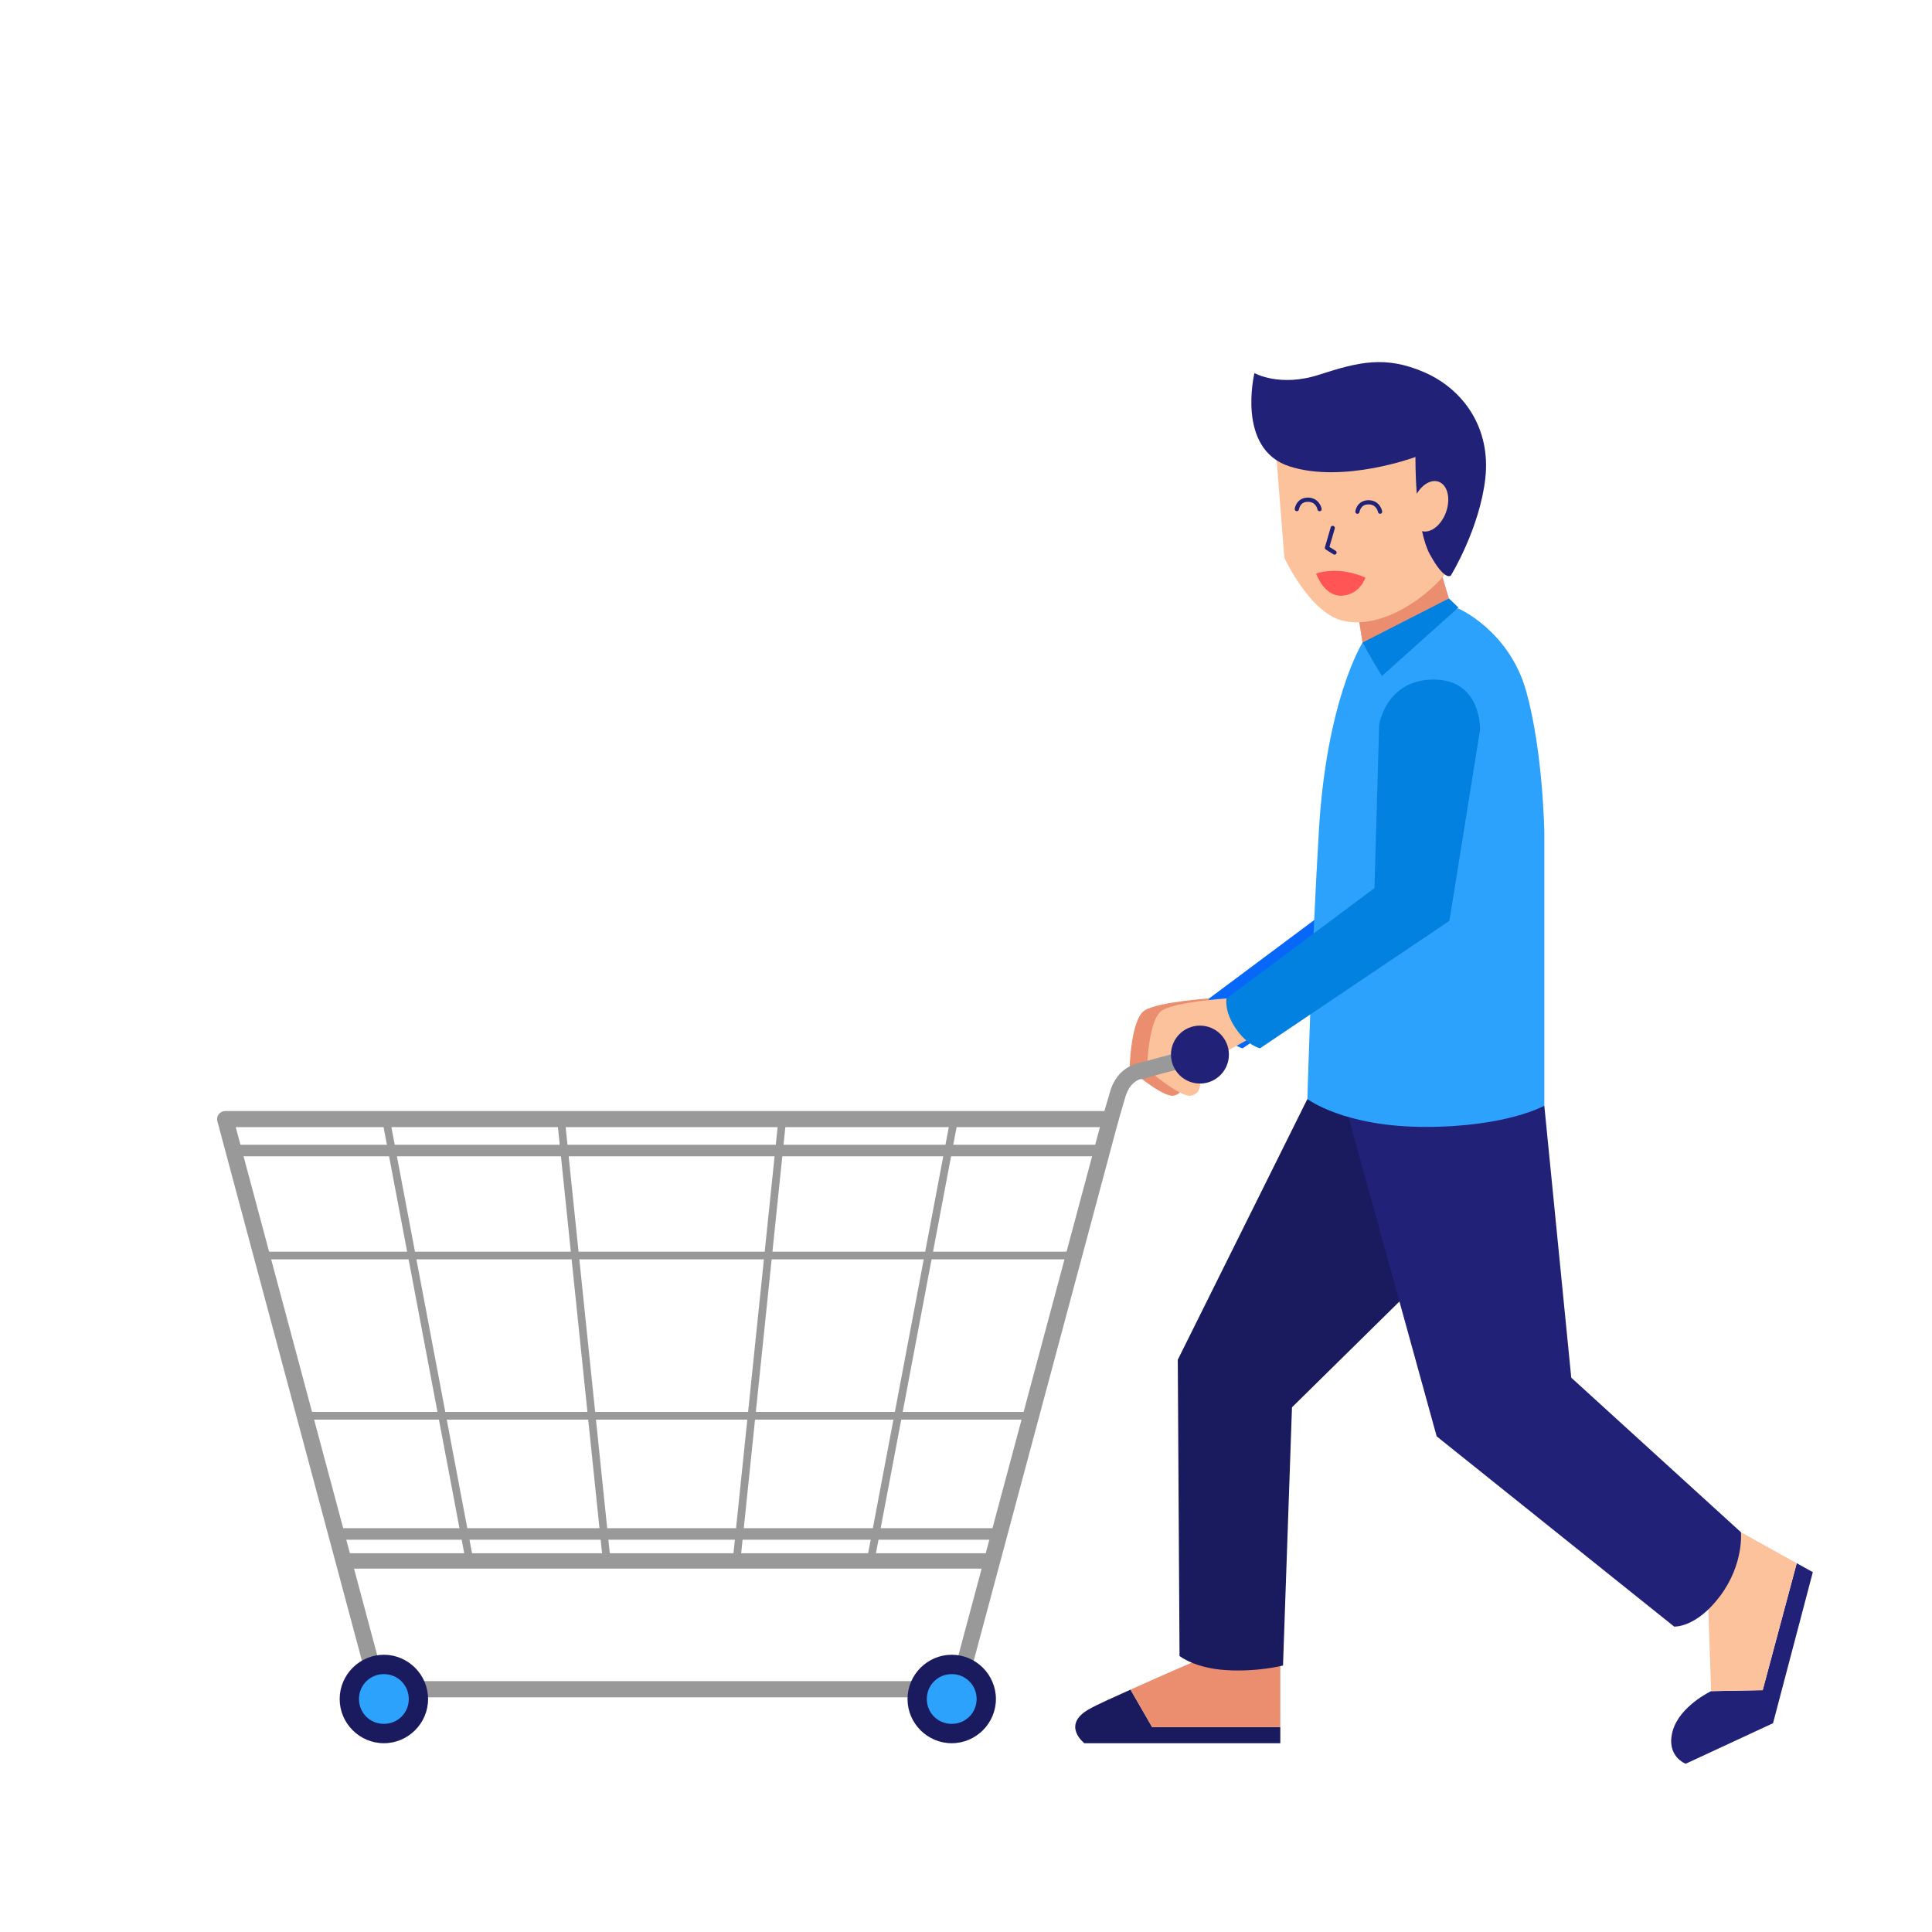 <?xml version="1.0" encoding="UTF-8"?>
<svg xmlns="http://www.w3.org/2000/svg" width="2100" height="2100" viewBox="0 0 2100 2100">
<path fill-rule="nonzero" fill="rgb(92.188%, 55.272%, 43.53%)" fill-opacity="1" d="M 1314.289 1085.25 C 1314.289 1085.25 1260.449 1088.84 1244.66 1097.949 C 1228.879 1107.062 1227.828 1162.004 1227.828 1162.004 C 1227.828 1162.004 1264 1193.492 1275.941 1190.895 C 1287.879 1188.293 1285.309 1175.355 1285.309 1175.355 L 1303.531 1148.57 L 1342.641 1127.145 L 1314.289 1085.25 "/>
<path fill-rule="nonzero" fill="rgb(2.353%, 40.381%, 97.656%)" fill-opacity="1" d="M 1480.129 788.02 L 1475.031 965.34 L 1314.289 1085.25 C 1314.289 1085.25 1311.25 1098.25 1323.871 1117.32 C 1336.5 1136.387 1350.648 1139.465 1350.648 1139.465 L 1556.52 1000.941 L 1589.84 793.121 C 1589.84 793.121 1591.602 738.641 1539.43 738.641 C 1487.262 738.641 1480.129 788.02 1480.129 788.02 "/>
<path fill-rule="nonzero" fill="rgb(98.827%, 76.172%, 60.742%)" fill-opacity="1" d="M 1333.23 1085.25 C 1333.23 1085.25 1279.391 1088.84 1263.609 1097.949 C 1247.82 1107.062 1246.77 1162.004 1246.77 1162.004 C 1246.77 1162.004 1282.941 1193.492 1294.879 1190.895 C 1306.82 1188.293 1304.25 1175.355 1304.25 1175.355 L 1322.469 1148.57 L 1361.578 1127.145 L 1333.23 1085.25 "/>
<path fill-rule="nonzero" fill="rgb(10.205%, 10.205%, 36.864%)" fill-opacity="1" d="M 1391.641 1877.316 L 1252.34 1877.316 L 1228.809 1836.562 C 1211.828 1844.27 1192.961 1852.496 1183.23 1858.113 C 1153.59 1875.227 1178.59 1894.789 1178.59 1894.789 L 1391.641 1894.789 L 1391.641 1877.316 "/>
<path fill-rule="nonzero" fill="rgb(92.188%, 55.272%, 43.53%)" fill-opacity="1" d="M 1299.891 1805.289 C 1299.891 1805.289 1263.578 1820.797 1228.809 1836.562 L 1252.34 1877.316 L 1391.641 1877.316 L 1391.641 1807.383 L 1299.891 1805.289 "/>
<path fill-rule="nonzero" fill="rgb(10.205%, 10.205%, 36.864%)" fill-opacity="1" d="M 1421.07 1194.578 L 1280.191 1478 L 1282.102 1800.02 C 1282.102 1800.02 1298.621 1813.309 1332.98 1815.367 C 1367.34 1817.43 1394.578 1810.34 1394.578 1810.34 L 1404.328 1529.688 L 1595.328 1341.613 L 1498.48 1208.527 L 1421.07 1194.578 "/>
<path fill-rule="nonzero" fill="rgb(12.939%, 12.939%, 47.069%)" fill-opacity="1" d="M 1952.969 1699.145 L 1915.98 1837.156 L 1859.891 1838.203 C 1859.891 1838.203 1825.352 1854.52 1818.02 1881.867 C 1810.699 1909.215 1832.289 1917.117 1832.289 1917.117 L 1927.211 1873.066 L 1970.461 1708.852 L 1952.969 1699.145 "/>
<path fill-rule="nonzero" fill="rgb(98.827%, 76.172%, 60.742%)" fill-opacity="1" d="M 1892.34 1665.477 L 1856.648 1741.332 L 1859.891 1838.203 L 1915.98 1837.156 L 1952.969 1699.145 L 1892.34 1665.477 "/>
<path fill-rule="nonzero" fill="rgb(12.939%, 12.939%, 47.069%)" fill-opacity="1" d="M 1464.199 1208.527 L 1561.609 1561.262 L 1819.711 1768.016 C 1819.711 1768.016 1843.539 1769.66 1869.629 1734.883 C 1895.73 1700.109 1892.34 1665.477 1892.34 1665.477 L 1707.891 1497.461 L 1678.602 1201.887 L 1464.199 1208.527 "/>
<path fill-rule="nonzero" fill="rgb(92.188%, 55.272%, 43.53%)" fill-opacity="1" d="M 1574.91 650.469 L 1565.309 618.25 L 1475.051 661.129 L 1482.629 709.23 L 1574.91 650.469 "/>
<path fill-rule="nonzero" fill="rgb(17.651%, 63.477%, 98.827%)" fill-opacity="1" d="M 1678.602 904.82 L 1678.602 1201.887 C 1678.602 1201.887 1637.879 1224.91 1549.309 1224.91 C 1460.738 1224.91 1421.07 1194.578 1421.07 1194.578 C 1421.07 1194.578 1425.172 1044.16 1433.621 902.078 C 1442.07 760 1481.051 698.41 1481.051 698.41 L 1585.102 661.359 C 1585.102 661.359 1640.66 685.391 1659.031 751.691 C 1677.41 817.988 1678.602 904.82 1678.602 904.82 "/>
<path fill-rule="nonzero" fill="rgb(1.178%, 50.584%, 88.281%)" fill-opacity="1" d="M 1585.238 660.391 L 1502.078 734.801 L 1491.961 718.039 L 1481.051 698.41 L 1574.91 650.469 L 1585.238 660.391 "/>
<path fill-rule="nonzero" fill="rgb(98.827%, 76.172%, 60.742%)" fill-opacity="1" d="M 1385.359 470.699 L 1396.031 606.23 C 1396.031 606.23 1423.02 664.879 1458.191 674.309 C 1493.352 683.73 1536.309 660.75 1565.488 630.191 C 1594.672 599.641 1610.48 507.039 1610.48 507.039 C 1610.48 507.039 1606.801 417.961 1515.422 401.84 C 1424.051 385.73 1385.359 470.699 1385.359 470.699 "/>
<path fill-rule="nonzero" fill="rgb(12.939%, 12.939%, 47.069%)" fill-opacity="1" d="M 1363.531 405.52 C 1363.531 405.52 1343.262 488.43 1401.988 507.059 C 1460.711 525.691 1538.551 496.711 1538.551 496.711 C 1538.551 496.711 1538.32 514.781 1539.98 536.73 C 1546.25 526.16 1555.91 520.82 1563.719 523.609 C 1568.398 525.281 1571.879 529.691 1573.391 535.891 C 1574.898 542.078 1574.328 549.539 1571.789 556.629 C 1566.738 570.75 1555.32 579.828 1545.711 577.371 C 1547.828 586.809 1550.441 595.602 1553.988 602.129 C 1570.551 632.602 1577.039 625.559 1577.039 625.559 C 1577.039 625.559 1608.43 574.449 1614.5 519.711 C 1620.57 464.961 1590.391 423.02 1548.23 404.672 C 1506.078 386.309 1476.879 393.309 1433.98 407.262 C 1391.078 421.211 1363.531 405.52 1363.531 405.52 "/>
<path fill-rule="nonzero" fill="rgb(12.939%, 12.939%, 47.069%)" fill-opacity="1" d="M 1417.422 541.379 C 1413.641 542.398 1411.09 544.77 1409.621 547.039 C 1407.648 550.07 1407.301 553.09 1407.301 553.09 C 1407.148 554.34 1408.031 555.48 1409.281 555.641 C 1409.898 555.738 1410.531 555.578 1411.031 555.199 C 1411.531 554.809 1411.852 554.238 1411.91 553.621 C 1411.91 553.621 1412.18 551.559 1413.531 549.5 C 1414.871 547.43 1416.949 545.488 1421.66 545.488 C 1426.371 545.488 1428.719 547.488 1430.211 549.602 C 1431.699 551.699 1432.02 553.75 1432.02 553.75 C 1432.109 554.371 1432.449 554.93 1432.969 555.289 C 1433.48 555.648 1434.121 555.789 1434.738 555.672 C 1435.98 555.422 1436.781 554.219 1436.539 552.98 C 1436.539 552.98 1435.988 549.941 1433.879 546.949 C 1431.77 543.949 1427.781 540.859 1421.629 540.859 C 1420.09 540.852 1418.691 541.059 1417.43 541.379 Z M 1483.328 544.219 C 1479.551 545.238 1476.969 547.559 1475.488 549.828 C 1473.52 552.859 1473.191 555.961 1473.191 555.961 C 1473.059 557.211 1473.949 558.34 1475.191 558.488 C 1476.441 558.621 1477.559 557.73 1477.719 556.488 C 1477.719 556.488 1477.98 554.449 1479.328 552.391 C 1480.68 550.32 1482.82 548.27 1487.531 548.27 C 1492.238 548.27 1494.5 550.301 1495.988 552.398 C 1497.48 554.512 1497.852 556.629 1497.852 556.629 C 1498.09 557.871 1499.281 558.672 1500.52 558.449 C 1501.762 558.219 1502.578 557.02 1502.352 555.77 C 1502.352 555.77 1501.891 552.781 1499.77 549.789 C 1497.66 546.789 1493.691 543.691 1487.539 543.691 C 1486 543.691 1484.602 543.891 1483.34 544.211 Z M 1448 571.621 C 1447.871 571.641 1447.738 571.672 1447.609 571.719 C 1447.031 572.012 1446.602 572.539 1446.43 573.18 L 1440.129 594.859 C 1439.891 595.84 1440.309 596.859 1441.18 597.379 L 1449.41 602.551 C 1450.469 603.199 1451.859 602.879 1452.531 601.828 C 1453.18 600.762 1452.859 599.379 1451.809 598.699 L 1445.059 594.461 L 1450.84 574.5 C 1451.191 573.289 1450.5 572.031 1449.301 571.66 C 1448.891 571.539 1448.449 571.531 1448.039 571.641 "/>
<path fill-rule="nonzero" fill="rgb(100%, 33.325%, 33.325%)" fill-opacity="1" d="M 1430.578 623.52 C 1430.578 623.52 1438.809 619.941 1454.238 620.539 C 1469.68 621.141 1484.148 627.84 1484.148 627.84 C 1484.148 627.84 1478.48 646.078 1458.898 647.469 C 1439.32 648.859 1430.578 623.52 1430.578 623.52 "/>
<path fill-rule="nonzero" fill="rgb(1.178%, 50.584%, 88.281%)" fill-opacity="1" d="M 1499.07 788.02 L 1493.969 965.34 L 1333.23 1085.25 C 1333.23 1085.25 1330.191 1098.25 1342.809 1117.32 C 1355.441 1136.387 1369.59 1139.465 1369.59 1139.465 L 1575.461 1000.941 L 1608.781 793.121 C 1608.781 793.121 1610.539 738.641 1558.371 738.641 C 1506.199 738.641 1499.07 788.02 1499.07 788.02 "/>
<path fill-rule="nonzero" fill="rgb(59.959%, 59.959%, 59.959%)" fill-opacity="1" d="M 244.754 1207.66 C 242.027 1207.66 239.453 1208.926 237.789 1211.086 C 236.125 1213.246 235.555 1216.059 236.25 1218.695 L 402.324 1838.453 C 403.363 1842.289 406.852 1844.953 410.828 1844.945 L 1040.969 1844.945 C 1044.949 1844.953 1048.43 1842.289 1049.48 1838.453 L 1215.551 1218.695 C 1216.238 1216.059 1215.672 1213.246 1214.012 1211.086 C 1212.34 1208.926 1209.77 1207.66 1207.039 1207.66 Z M 256.246 1225.188 L 1195.551 1225.188 L 1034.219 1827.352 L 417.578 1827.352 L 256.246 1225.188 "/>
<path fill-rule="nonzero" fill="rgb(59.959%, 59.959%, 59.959%)" fill-opacity="1" d="M 377.395 1688.324 L 377.395 1705.027 L 1073.922 1705.027 L 1073.922 1688.324 L 377.395 1688.324 "/>
<path fill-rule="nonzero" fill="rgb(59.959%, 59.959%, 59.959%)" fill-opacity="1" d="M 1279.629 1144.555 C 1278.859 1144.562 1278.09 1144.676 1277.352 1144.887 L 1236.84 1155.723 C 1236.84 1155.723 1226.781 1157.617 1218.141 1166.238 C 1208.941 1175.441 1206.328 1187.602 1206.328 1187.602 L 1198.602 1213.957 C 1197.238 1218.617 1199.91 1223.504 1204.578 1224.863 C 1209.238 1226.227 1214.121 1223.555 1215.48 1218.891 L 1223.27 1192.207 C 1223.301 1192.098 1223.32 1191.984 1223.34 1191.875 C 1223.34 1191.875 1226.102 1183.145 1230.609 1178.633 C 1235.691 1173.551 1239.77 1172.984 1239.77 1172.984 C 1240.051 1172.996 1240.328 1172.996 1240.609 1172.984 L 1281.898 1161.883 C 1284.16 1161.281 1286.078 1159.809 1287.25 1157.785 C 1288.422 1155.766 1288.738 1153.359 1288.129 1151.105 C 1287.09 1147.266 1283.602 1144.605 1279.629 1144.613 "/>
<path fill-rule="nonzero" fill="rgb(17.651%, 63.477%, 98.827%)" fill-opacity="1" d="M 1072.059 1846.73 C 1072.059 1867.473 1055.238 1884.289 1034.5 1884.289 C 1013.75 1884.289 996.938 1867.473 996.938 1846.73 C 996.938 1825.984 1013.75 1809.172 1034.5 1809.172 C 1055.238 1809.172 1072.059 1825.984 1072.059 1846.73 "/>
<path fill-rule="nonzero" fill="rgb(10.205%, 10.205%, 36.864%)" fill-opacity="1" d="M 1034.48 1798.652 C 1008.059 1798.652 986.434 1820.348 986.434 1846.762 C 986.434 1873.176 1008.059 1894.805 1034.48 1894.805 C 1060.891 1894.805 1082.52 1873.176 1082.52 1846.762 C 1082.52 1820.348 1060.891 1798.652 1034.48 1798.652 Z M 1034.48 1819.688 C 1049.551 1819.688 1061.551 1831.688 1061.551 1846.762 C 1061.551 1861.836 1049.551 1873.77 1034.48 1873.77 C 1019.41 1873.77 1007.41 1861.836 1007.41 1846.762 C 1007.41 1831.688 1019.41 1819.688 1034.48 1819.688 "/>
<path fill-rule="nonzero" fill="rgb(17.651%, 63.477%, 98.827%)" fill-opacity="1" d="M 454.828 1846.73 C 454.828 1867.473 438.012 1884.289 417.27 1884.289 C 396.523 1884.289 379.707 1867.473 379.707 1846.73 C 379.707 1825.984 396.523 1809.172 417.27 1809.172 C 438.012 1809.172 454.828 1825.984 454.828 1846.73 "/>
<path fill-rule="nonzero" fill="rgb(10.205%, 10.205%, 36.864%)" fill-opacity="1" d="M 417.258 1798.652 C 390.844 1798.652 369.215 1820.348 369.215 1846.762 C 369.215 1873.176 390.844 1894.805 417.258 1894.805 C 443.672 1894.805 465.301 1873.176 465.301 1846.762 C 465.301 1820.348 443.672 1798.652 417.258 1798.652 Z M 417.258 1819.688 C 432.328 1819.688 444.328 1831.688 444.328 1846.762 C 444.328 1861.836 432.328 1873.77 417.258 1873.77 C 402.184 1873.77 390.184 1861.836 390.184 1846.762 C 390.184 1831.688 402.184 1819.688 417.258 1819.688 "/>
<path fill-rule="nonzero" fill="rgb(59.959%, 59.959%, 59.959%)" fill-opacity="1" d="M 614.062 1217.719 L 605.754 1218.578 L 608.418 1244.309 L 429.043 1244.309 L 424.496 1220.285 L 416.289 1221.84 L 420.543 1244.309 L 257.027 1244.309 L 257.027 1256.836 L 422.914 1256.836 L 442.535 1360.504 L 286.246 1360.504 L 286.246 1368.859 L 444.117 1368.859 L 475.512 1534.707 L 328.008 1534.707 L 328.008 1543.059 L 477.09 1543.059 L 499.434 1661.094 L 365.02 1661.094 L 365.02 1673.621 L 501.805 1673.621 L 505.719 1694.312 L 513.926 1692.758 L 510.305 1673.621 L 652.898 1673.621 L 655.309 1696.879 L 663.617 1696.02 L 661.297 1673.621 L 798.766 1673.621 L 796.445 1696.02 L 804.754 1696.879 L 807.16 1673.621 L 946.395 1673.621 L 942.773 1692.758 L 950.98 1694.312 L 954.895 1673.621 L 1087.762 1673.621 L 1087.762 1661.094 L 957.266 1661.094 L 979.609 1543.059 L 1123.191 1543.059 L 1123.191 1534.707 L 981.191 1534.707 L 1012.578 1368.859 L 1164.961 1368.859 L 1164.961 1360.504 L 1014.172 1360.504 L 1033.789 1256.836 L 1195.75 1256.836 L 1195.75 1244.309 L 1036.16 1244.309 L 1040.41 1221.84 L 1032.211 1220.285 L 1027.66 1244.309 L 851.645 1244.309 L 854.309 1218.578 L 846 1217.719 L 843.246 1244.309 L 616.816 1244.309 Z M 431.414 1256.836 L 609.715 1256.836 L 620.457 1360.504 L 451.039 1360.504 Z M 618.113 1256.836 L 841.945 1256.836 L 831.207 1360.504 L 628.855 1360.504 Z M 850.344 1256.836 L 1025.289 1256.836 L 1005.672 1360.504 L 839.605 1360.504 Z M 452.621 1368.859 L 621.32 1368.859 L 638.504 1534.707 L 484.012 1534.707 Z M 629.719 1368.859 L 830.34 1368.859 L 813.156 1534.707 L 646.902 1534.707 Z M 838.738 1368.859 L 1004.078 1368.859 L 972.691 1534.707 L 821.555 1534.707 Z M 485.594 1543.059 L 639.371 1543.059 L 651.602 1661.094 L 507.934 1661.094 Z M 647.77 1543.059 L 812.293 1543.059 L 800.062 1661.094 L 659.996 1661.094 Z M 820.688 1543.059 L 971.109 1543.059 L 948.766 1661.094 L 808.461 1661.094 L 820.688 1543.059 "/>
<path fill-rule="nonzero" fill="rgb(12.939%, 12.939%, 47.069%)" fill-opacity="1" d="M 1335.77 1146.293 C 1335.77 1163.684 1321.68 1177.777 1304.289 1177.777 C 1286.898 1177.777 1272.801 1163.684 1272.801 1146.293 C 1272.801 1128.906 1286.898 1114.809 1304.289 1114.809 C 1321.68 1114.809 1335.77 1128.906 1335.77 1146.293 "/>
</svg>
